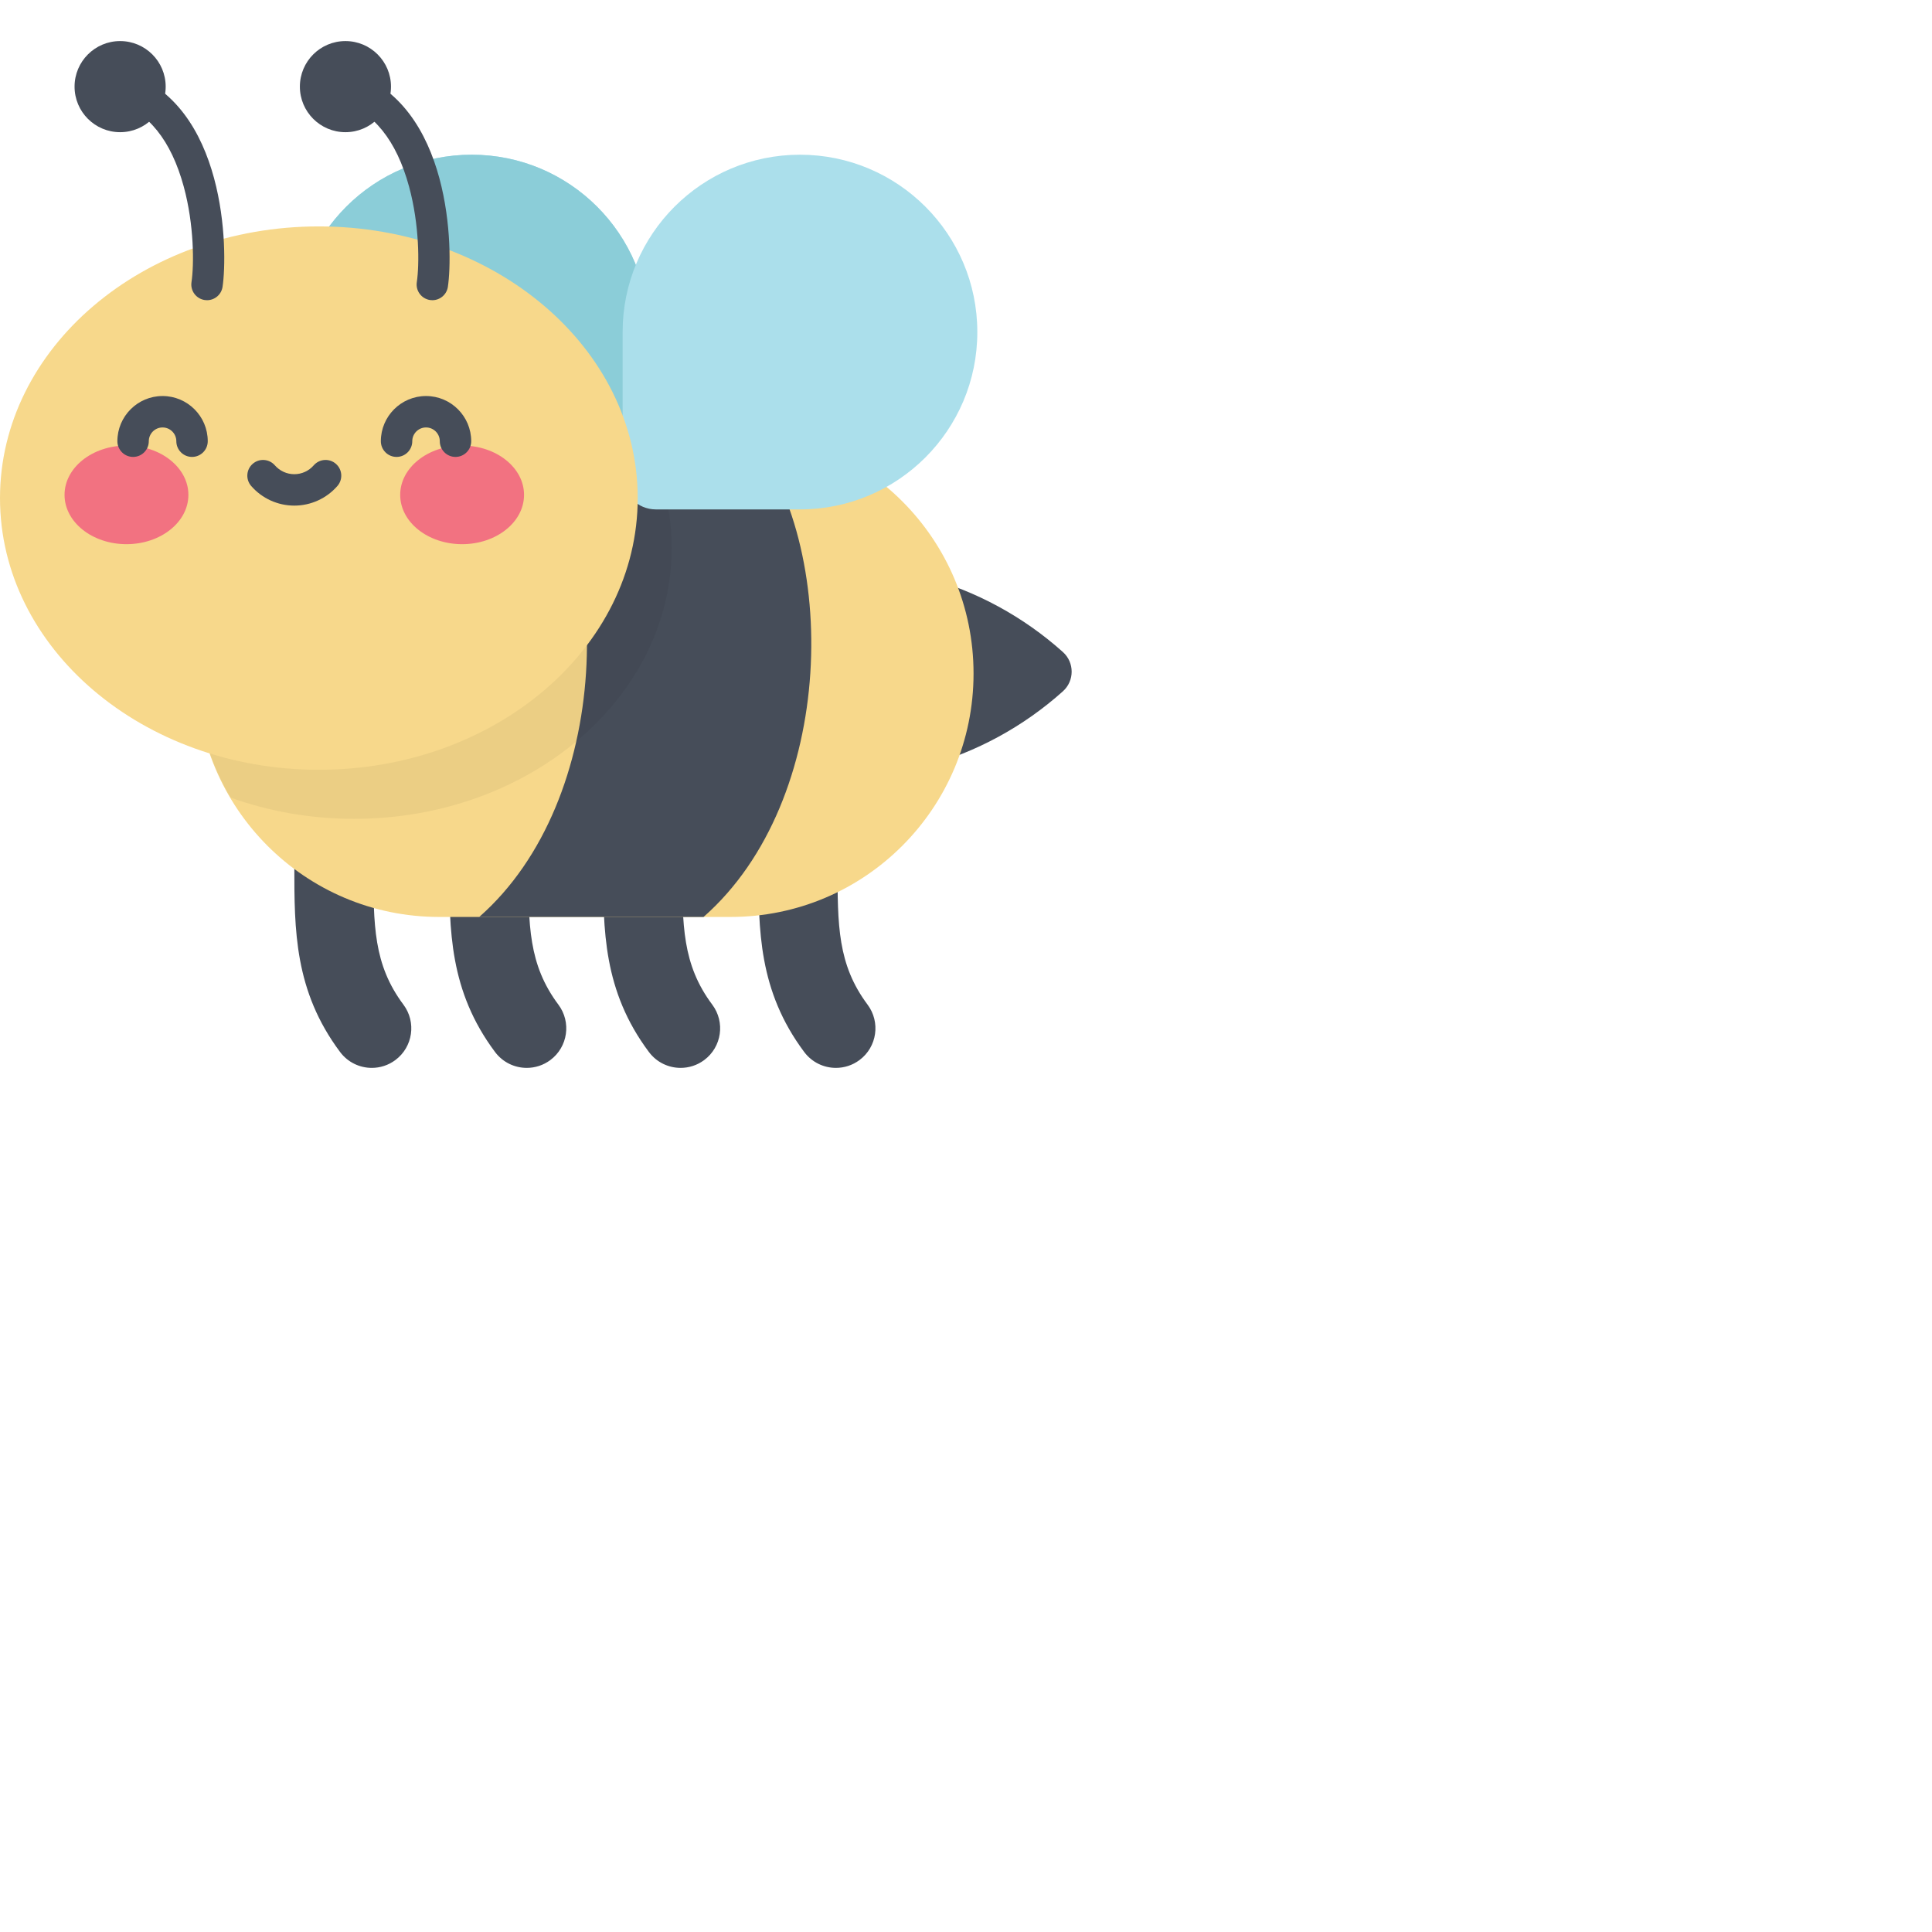 <svg width="512" height="512" viewBox="0 0 512 512" fill="none" xmlns="http://www.w3.org/2000/svg">
<g id="bee (1) 1">
<g id="left-wing">
<path id="Vector" d="M163.184 135H125C99.043 135 78 113.958 78 88C78 62.043 99.042 41 125 41C150.957 41 172 62.042 172 88V126.184C171.999 131.053 168.053 135 163.184 135Z" fill="#ABDFEB"/>
<g id="left-wing_2">
<path id="Vector_2" d="M163.184 135H125C99.043 135 78 113.958 78 88C78 62.043 99.042 41 125 41C150.957 41 172 62.042 172 88V126.184C171.999 131.053 168.053 135 163.184 135Z" fill="#8BCDD8"/>
</g>
</g>
<g id="legs">
<path id="Vector_3" d="M221.528 283C223.71 283 225.911 282.321 227.794 280.913C232.43 277.447 233.379 270.878 229.914 266.24C221.959 255.594 221.959 245.207 221.959 229.483C221.959 223.694 217.268 219 211.48 219C205.692 219 201 223.693 201 229.483C201 246.495 201 262.563 213.126 278.792C215.183 281.546 218.337 283 221.528 283Z" fill="#464D59"/>
<g id="Group">
<path id="Vector_4" d="M180.373 283C182.555 283 184.757 282.321 186.639 280.913C191.276 277.448 192.224 270.881 188.759 266.244C180.803 255.601 180.803 245.216 180.803 229.498C180.803 223.71 176.111 219.017 170.323 219.017C164.534 219.017 159.842 223.709 159.842 229.498C159.842 246.505 159.842 262.569 171.97 278.793C174.028 281.547 177.181 283 180.373 283Z" fill="#464D59"/>
<path id="Vector_5" d="M139.596 283C141.778 283 143.979 282.321 145.862 280.913C150.498 277.449 151.447 270.881 147.982 266.244C140.027 255.601 140.027 245.217 140.027 229.498C140.027 223.71 135.335 219.017 129.547 219.017C123.758 219.017 119.066 223.709 119.066 229.498C119.066 246.505 119.066 262.569 131.193 278.793C133.251 281.547 136.404 283 139.596 283Z" fill="#464D59"/>
</g>
<path id="Vector_6" d="M98.528 283C100.711 283 102.911 282.321 104.794 280.913C109.43 277.447 110.379 270.878 106.914 266.24C98.959 255.594 98.959 245.207 98.959 229.483C98.959 223.694 94.267 219 88.48 219C82.692 219 78 223.693 78 229.483C78 246.495 78 262.563 90.126 278.792C92.184 281.546 95.337 283 98.528 283Z" fill="#464D59"/>
</g>
<g id="body">
<g id="body_2">
<path id="Vector_7" d="M238 151L245.226 152.965C258.749 156.643 271.23 163.433 281.678 172.795C284.774 175.57 284.774 180.429 281.678 183.204C271.23 192.566 258.749 199.357 245.226 203.035L238.001 205L238 151Z" fill="#464D59"/>
<path id="Vector_8" d="M116.364 243H193.636C229.184 243 258 214.122 258 178.5C258 142.877 229.183 114 193.636 114H116.364C80.817 114 52 142.878 52 178.5C52 214.122 80.817 243 116.364 243Z" fill="#F7D88B"/>
<path id="Vector_9" d="M194.156 114C195.412 114 196.658 114.039 197.896 114.11C222.943 144.685 221.592 212.12 186.448 243H127C162.185 212.084 163.499 144.523 138.36 114H194.156V114Z" fill="#464D59"/>
</g>
<path id="Vector_10" opacity="0.05" d="M116.174 114H169.657C175.003 123.435 178 134.019 178 145.2C178 184.854 140.313 217 93.824 217C82.226 217 71.176 214.999 61.122 211.379C55.332 201.717 52 190.407 52 178.316C52.001 142.795 80.732 114 116.174 114Z" fill="black"/>
</g>
<g id="right-wing">
<path id="Vector_11" d="M173.816 135H212C237.957 135 259 113.958 259 88C259 62.043 237.958 41 212 41C186.043 41 165 62.042 165 88V126.184C165.001 131.053 168.947 135 173.816 135Z" fill="#ABDFEB"/>
</g>
<g id="head">
<path id="Vector_12" d="M84.5 204C37.832 204 0 171.765 0 132C0 92.236 37.832 60 84.5 60C131.168 60 169 92.236 169 132C169 171.765 131.168 204 84.5 204Z" fill="#F7D88B"/>
<g id="Group_2">
<path id="Vector_13" d="M122.467 144.213C113.403 144.213 106.056 138.362 106.056 131.145C106.056 123.927 113.403 118.077 122.467 118.077C131.53 118.077 138.877 123.927 138.877 131.145C138.877 138.362 131.53 144.213 122.467 144.213Z" fill="#F27281"/>
<path id="Vector_14" d="M33.516 144.213C24.452 144.213 17.105 138.362 17.105 131.145C17.105 123.927 24.452 118.077 33.516 118.077C42.579 118.077 49.926 123.927 49.926 131.145C49.926 138.362 42.579 144.213 33.516 144.213Z" fill="#F27281"/>
</g>
<g id="Group_3">
<path id="Vector_15" d="M105.092 121.089C107.391 121.089 109.255 119.226 109.255 116.926C109.255 114.915 110.891 113.279 112.902 113.279C114.914 113.279 116.55 114.915 116.55 116.926C116.55 119.226 118.413 121.089 120.713 121.089C123.013 121.089 124.876 119.226 124.876 116.926C124.876 110.323 119.504 104.952 112.902 104.952C106.3 104.952 100.929 110.324 100.929 116.926C100.929 119.225 102.792 121.089 105.092 121.089Z" fill="#464D59"/>
<path id="Vector_16" d="M35.271 121.089C37.57 121.089 39.434 119.226 39.434 116.926C39.434 114.915 41.07 113.279 43.081 113.279C45.093 113.279 46.729 114.915 46.729 116.926C46.729 119.226 48.593 121.089 50.892 121.089C53.192 121.089 55.055 119.226 55.055 116.926C55.055 110.323 49.683 104.952 43.081 104.952C36.478 104.952 31.108 110.324 31.108 116.926C31.108 119.225 32.971 121.089 35.271 121.089Z" fill="#464D59"/>
<path id="Vector_17" d="M77.992 133.993C82.371 133.993 86.534 132.097 89.416 128.791C90.927 127.058 90.746 124.428 89.013 122.917C87.279 121.405 84.65 121.586 83.139 123.32C81.839 124.812 79.963 125.667 77.992 125.667C76.021 125.667 74.145 124.812 72.845 123.32C71.335 121.587 68.705 121.406 66.971 122.917C65.238 124.428 65.058 127.058 66.569 128.791C69.45 132.097 73.614 133.993 77.992 133.993Z" fill="#464D59"/>
<path id="Vector_18" d="M114.581 79.556C116.605 79.556 118.38 78.077 118.692 76.014C120.093 66.732 119.888 27.407 92.781 18.983C90.585 18.299 88.252 19.528 87.57 21.723C86.887 23.918 88.114 26.251 90.309 26.934C98.98 29.629 105.068 37.2 108.402 49.436C111.179 59.628 111.153 70.171 110.458 74.772C110.115 77.045 111.679 79.167 113.953 79.51C114.164 79.541 114.374 79.556 114.581 79.556Z" fill="#464D59"/>
<path id="Vector_19" d="M91.543 35.031C84.875 35.031 79.47 29.625 79.47 22.957C79.47 16.29 84.875 10.884 91.543 10.884C98.211 10.884 103.617 16.29 103.617 22.957C103.617 29.625 98.211 35.031 91.543 35.031Z" fill="#464D59"/>
<path id="Vector_20" d="M54.869 79.556C56.893 79.556 58.669 78.077 58.98 76.014C60.382 66.732 60.177 27.407 33.069 18.983C30.875 18.299 28.541 19.528 27.858 21.723C27.176 23.918 28.402 26.251 30.598 26.934C39.27 29.629 45.356 37.2 48.69 49.436C51.467 59.627 51.442 70.171 50.747 74.772C50.404 77.045 51.968 79.167 54.242 79.51C54.453 79.541 54.662 79.556 54.869 79.556Z" fill="#464D59"/>
<path id="Vector_21" d="M31.834 35.031C25.166 35.031 19.76 29.625 19.76 22.957C19.76 16.29 25.166 10.884 31.834 10.884C38.502 10.884 43.907 16.29 43.907 22.957C43.907 29.625 38.502 35.031 31.834 35.031Z" fill="#464D59"/>
</g>
</g>
</g>
</svg>
